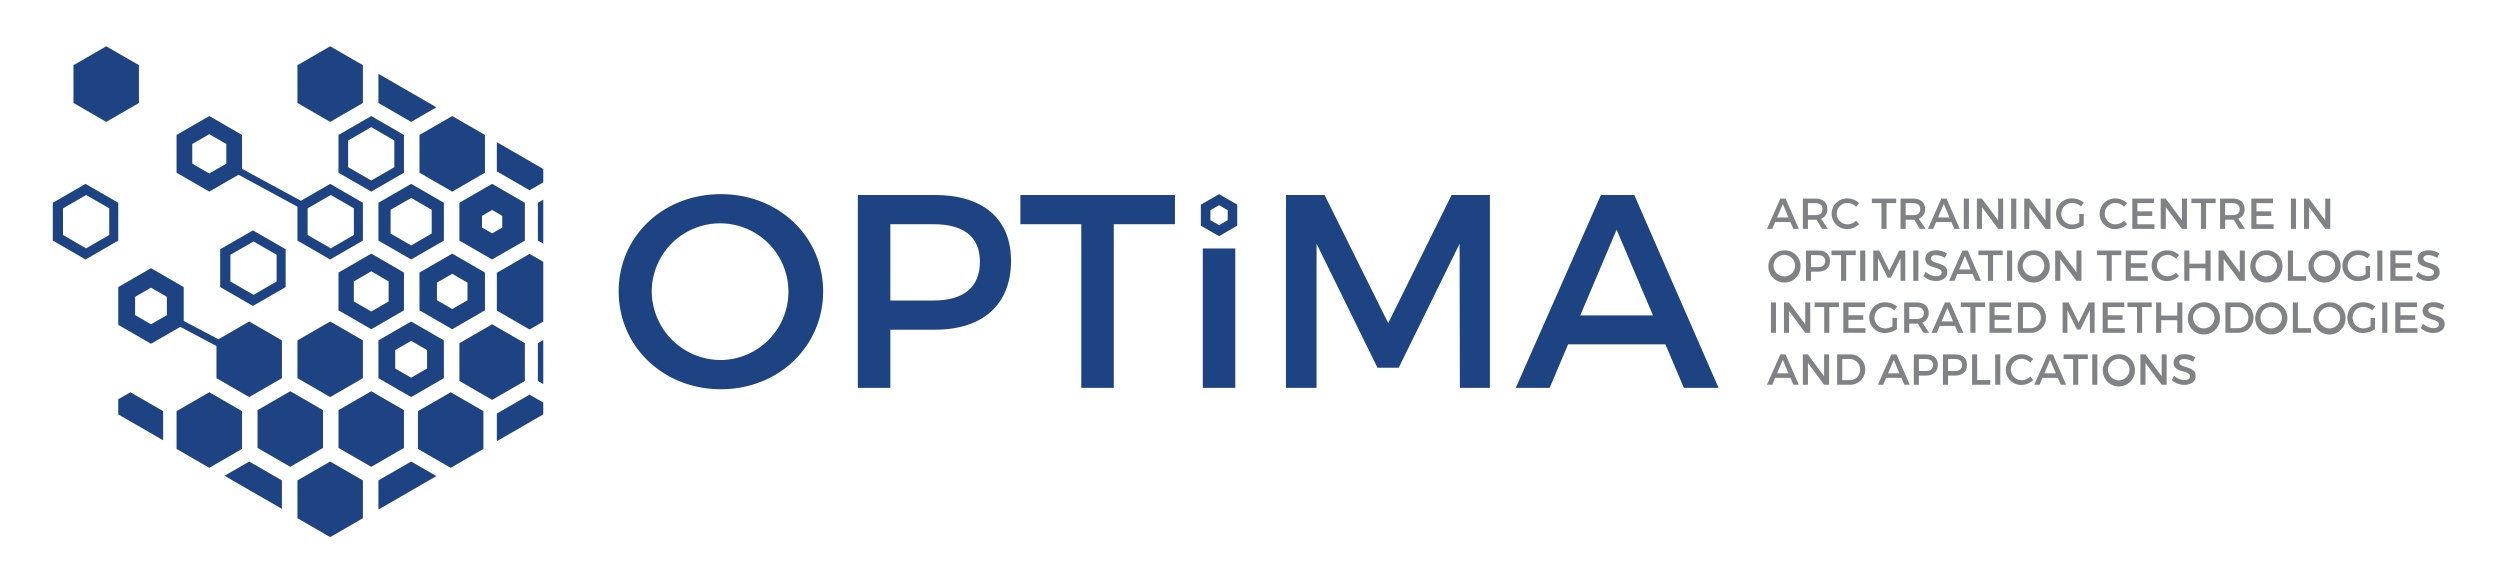 <svg id="Layer_1" data-name="Layer 1" xmlns="http://www.w3.org/2000/svg" viewBox="0 0 602.043 138.894">
  <defs>
    <style>
      .cls-1 {
        fill: none;
      }

      .cls-2 {
        fill: #1e4382;
      }

      .cls-3 {
        fill: #808285;
      }
    </style>
  </defs>
  <rect class="cls-1" width="602.043" height="138.894"/>
  <g>
    <g>
      <polygon class="cls-2" points="87.393 24.798 87.393 15.697 79.51 11.146 71.628 15.697 71.628 24.798 79.51 29.349 87.393 24.798"/>
      <polygon class="cls-2" points="33.459 24.798 33.459 15.697 25.577 11.146 17.695 15.697 17.695 24.798 25.577 29.349 33.459 24.798"/>
      <polygon class="cls-2" points="105.093 25.839 91.127 17.773 91.127 24.796 99.011 29.351 105.093 25.839"/>
      <path class="cls-2" d="M81.512,41.597l7.894,4.544,7.874-4.544V32.498L89.406,27.944l-7.894,4.554Zm2.328-7.762,5.566-3.219,5.556,3.219v6.426L89.406,43.469l-5.566-3.208Z"/>
      <path class="cls-2" d="M97.28,74.731V65.633l-7.874-4.554-7.894,4.554v9.098l7.894,4.554Zm-12.064-6.963,4.19-2.429,4.18,2.429v4.828l-4.18,2.419-4.19-2.419Z"/>
      <path class="cls-2" d="M57.444,42.084l14.181,7.692v8.166l7.884,4.544,7.884-4.544V48.833l-7.884-4.554L72.465,48.347l-.001.001L58.286,40.658V32.498l-7.803-4.514-.081-.041-7.884,4.554v9.098l7.884,4.544Zm22.207,4.877,5.566,3.208v6.426l-5.566,3.208-5.566-3.208V50.182l.003-.005v-.008l.001-.002ZM46.303,34.674l4.099-2.358,4.099,2.358v4.736l-4.099,2.368-4.099-2.368Z"/>
      <polygon class="cls-2" points="101.019 41.595 108.901 46.146 116.783 41.595 116.783 32.494 108.901 27.943 101.019 32.494 101.019 41.595"/>
      <path class="cls-2" d="M53.023,60.026v9.109l7.884,4.544,7.884-4.544V60.026L60.907,55.482,53.863,59.54Zm2.459,1.336,5.566-3.208,5.566,3.208v6.426l-5.566,3.208L55.482,67.789Z"/>
      <path class="cls-2" d="M28.481,48.833l-.01-.01-7.884-4.544L13.553,48.347l-.84.486v9.098l7.874,4.554,7.884-4.544.01-.01Zm-2.176,7.753-5.576,3.218-5.556-3.218V50.169l5.556-3.208,5.576,3.208Z"/>
      <polygon class="cls-2" points="71.628 81.97 71.628 91.072 79.51 95.623 87.393 91.072 87.393 81.97 79.51 77.42 71.628 81.97"/>
      <polygon class="cls-2" points="71.628 115.691 71.628 124.793 79.51 129.344 87.393 124.793 87.393 115.691 79.51 111.14 71.628 115.691"/>
      <polygon class="cls-2" points="97.281 98.767 89.399 94.216 81.517 98.767 81.517 107.869 89.399 112.419 97.281 107.869 97.281 98.767"/>
      <polygon class="cls-2" points="100.65 99.009 100.65 108.111 108.532 112.662 116.415 108.111 116.415 99.009 108.532 94.458 100.65 99.009"/>
      <polygon class="cls-2" points="119.647 99.588 119.647 106.247 130.83 99.79 130.83 96.946 127.521 95.043 119.647 99.588"/>
      <polygon class="cls-2" points="91.127 115.689 91.127 122.713 105.093 114.647 99.011 111.145 91.127 115.689"/>
      <polygon class="cls-2" points="54.065 114.576 67.89 122.551 67.89 115.689 60.006 111.145 54.065 114.576"/>
      <polygon class="cls-2" points="119.647 65.694 119.647 74.792 127.521 79.346 130.83 77.433 130.83 63.052 127.521 61.14 119.647 65.694"/>
      <polygon class="cls-2" points="129.524 91.744 130.83 92.503 130.83 81.887 129.524 82.646 129.524 91.744"/>
      <polygon class="cls-2" points="129.524 57.931 130.83 58.69 130.83 48.084 129.524 48.833 129.524 57.931"/>
      <polygon class="cls-2" points="119.647 34.239 119.647 41.273 127.521 45.817 130.83 43.914 130.83 40.696 119.647 34.239"/>
      <polygon class="cls-2" points="126.394 82.645 118.512 78.094 110.63 82.645 110.63 91.747 118.512 96.298 126.394 91.747 126.394 82.645"/>
      <polygon class="cls-2" points="77.781 98.767 69.899 94.216 62.016 98.767 62.016 107.869 69.899 112.419 77.781 107.869 77.781 98.767"/>
      <path class="cls-2" d="M106.895,57.941V48.833l-7.884-4.554-7.884,4.554v9.109l7.884,4.544ZM94.062,50.523l4.949-2.854,4.949,2.854v5.718l-4.949,2.864-4.949-2.864Z"/>
      <path class="cls-2" d="M126.397,57.941V48.833L118.503,44.278l-7.874,4.554v9.109l7.874,4.544Zm-10.323-5.961,2.429-1.417,2.449,1.417v2.814L118.503,56.19l-2.429-1.397Z"/>
      <path class="cls-2" d="M116.783,74.731V65.633l-7.884-4.554-7.884,4.554v9.098l7.884,4.554Zm-11.558-6.67,3.674-2.125,3.674,2.125v4.24l-3.674,2.125-3.674-2.125Z"/>
      <polygon class="cls-2" points="58.281 99.009 50.398 94.458 42.516 99.009 42.516 108.111 50.398 112.662 58.281 108.111 58.281 99.009"/>
      <polygon class="cls-2" points="28.471 96.153 28.471 99.786 39.29 106.03 39.29 99.007 31.406 94.463 28.471 96.153"/>
      <path class="cls-2" d="M28.481,78.233l5.101,2.945,2.49,1.437.293.172,6.71-3.866.334-.202.001-0,8.719,4.613V91.072l7.882,4.551L67.893,91.072v-9.102L60.011,77.42l-7.415,4.281-8.358-4.422V69.135L36.365,64.58l-.293.162-2.49,1.447-5.101,2.945Zm4.058-6.75,1.042-.607,2.49-1.427.293-.172L40.18,71.483V75.885l-3.815,2.206-.293-.162L33.581,76.482l-1.042-.597Z"/>
      <path class="cls-2" d="M106.895,91.066V81.967l-7.884-4.544-7.884,4.544v9.098l7.884,4.554ZM95.175,84.305,99.011,82.089l3.836,2.216v4.433l-3.836,2.216-3.836-2.216Z"/>
    </g>
    <g>
      <path class="cls-3" d="M431.173,53.47h-3.68l-.698,1.647h-1.282l3.221-7.297h1.261l3.19,7.297h-1.313Zm-.469-1.095-1.376-3.242-1.376,3.242Z"/>
      <path class="cls-3" d="M438.784,55.116l-1.334-2.21a3.315,3.315,0,0,1-.334.011h-1.73v2.199h-1.23V47.819h2.96c1.866,0,2.94.907,2.94,2.492a2.343,2.343,0,0,1-1.512,2.366l1.637,2.439Zm-1.668-3.304c1.126,0,1.772-.479,1.772-1.47,0-.96-.646-1.418-1.772-1.418h-1.73V51.812Z"/>
      <path class="cls-3" d="M444.946,48.883a2.57,2.57,0,1,0,0,5.139,3.017,3.017,0,0,0,2.033-.866l.73.813a4.144,4.144,0,0,1-2.825,1.199,3.692,3.692,0,1,1,.042-7.38,4.027,4.027,0,0,1,2.773,1.126l-.72.896A2.85,2.85,0,0,0,444.946,48.883Z"/>
      <path class="cls-3" d="M456.632,47.819v1.105h-2.314v6.192h-1.23V48.924h-2.304v-1.105Z"/>
      <path class="cls-3" d="M462.314,55.116l-1.334-2.21a3.315,3.315,0,0,1-.334.011H458.916v2.199h-1.23V47.819H460.646c1.866,0,2.94.907,2.94,2.492a2.343,2.343,0,0,1-1.512,2.366l1.637,2.439Zm-1.668-3.304c1.126,0,1.772-.479,1.772-1.47,0-.96-.646-1.418-1.772-1.418H458.916V51.812Z"/>
      <path class="cls-3" d="M469.935,53.47h-3.68l-.698,1.647h-1.282l3.221-7.297h1.261l3.19,7.297h-1.313Zm-.469-1.095-1.376-3.242-1.376,3.242Z"/>
      <path class="cls-3" d="M474.148,47.819v7.297h-1.23V47.819Z"/>
      <path class="cls-3" d="M477.275,47.819l3.909,5.244V47.819h1.209v7.297h-1.209L477.296,49.884v5.232h-1.23V47.819Z"/>
      <path class="cls-3" d="M485.553,47.819v7.297h-1.23V47.819Z"/>
      <path class="cls-3" d="M488.68,47.819l3.909,5.244V47.819h1.209v7.297h-1.209L488.701,49.884v5.232h-1.23V47.819Z"/>
      <path class="cls-3" d="M500.722,51.531H501.795v2.689a4.943,4.943,0,0,1-2.835.949,3.694,3.694,0,1,1,.073-7.38,4.385,4.385,0,0,1,2.804,1.021l-.699.907a3.173,3.173,0,0,0-2.106-.834,2.591,2.591,0,1,0,.01,5.181,3.405,3.405,0,0,0,1.679-.5Z"/>
      <path class="cls-3" d="M509.479,48.883a2.57,2.57,0,1,0,0,5.139,3.017,3.017,0,0,0,2.033-.866l.73.813a4.144,4.144,0,0,1-2.825,1.199,3.692,3.692,0,1,1,.042-7.38,4.027,4.027,0,0,1,2.773,1.126l-.72.896A2.85,2.85,0,0,0,509.479,48.883Z"/>
      <path class="cls-3" d="M518.705,47.819v1.105h-3.982V50.895h3.565V52h-3.565v2.011h4.107v1.105h-5.337V47.819Z"/>
      <path class="cls-3" d="M521.541,47.819l3.909,5.244V47.819H526.66v7.297h-1.209L521.563,49.884v5.232h-1.23V47.819Z"/>
      <path class="cls-3" d="M533.572,47.819v1.105h-2.314v6.192h-1.23V48.924h-2.304v-1.105Z"/>
      <path class="cls-3" d="M539.254,55.116l-1.334-2.21a3.315,3.315,0,0,1-.334.011H535.856v2.199h-1.23V47.819h2.96c1.866,0,2.94.907,2.94,2.492a2.343,2.343,0,0,1-1.512,2.366l1.637,2.439Zm-1.668-3.304c1.126,0,1.772-.479,1.772-1.47,0-.96-.646-1.418-1.772-1.418H535.856V51.812Z"/>
      <path class="cls-3" d="M547.376,47.819v1.105h-3.982V50.895h3.565V52h-3.565v2.011h4.107v1.105h-5.337V47.819Z"/>
      <path class="cls-3" d="M552.922,47.819v7.297h-1.23V47.819Z"/>
      <path class="cls-3" d="M556.05,47.819l3.909,5.244V47.819h1.209v7.297h-1.209L556.071,49.884v5.232h-1.23V47.819Z"/>
      <path class="cls-3" d="M433.592,63.979a3.872,3.872,0,1,1-3.867-3.68A3.734,3.734,0,0,1,433.592,63.979Zm-6.484,0a2.617,2.617,0,0,0,2.627,2.596,2.586,2.586,0,1,0-2.627-2.596Z"/>
      <path class="cls-3" d="M440.702,62.822c0,1.647-1.053,2.605-2.887,2.605h-1.678v2.2h-1.23V60.331H437.815C439.649,60.331,440.702,61.238,440.702,62.822Zm-1.178.031c0-.959-.636-1.417-1.762-1.417h-1.626v2.887h1.626C438.888,64.323,439.524,63.843,439.524,62.853Z"/>
      <path class="cls-3" d="M446.905,60.331v1.105H444.591v6.192h-1.23V61.436H441.058v-1.105Z"/>
      <path class="cls-3" d="M449.189,60.331v7.297h-1.23V60.331Z"/>
      <path class="cls-3" d="M452.567,60.331l2.408,4.847,2.398-4.847h1.449v7.297H457.685l-.01-5.452-2.304,4.691h-.803l-2.304-4.691v5.452H451.108V60.331Z"/>
      <path class="cls-3" d="M461.981,60.331v7.297h-1.23V60.331Z"/>
      <path class="cls-3" d="M466.203,61.436c-.719,0-1.188.271-1.188.761,0,1.595,3.94.74,3.93,3.366,0,1.304-1.146,2.106-2.752,2.106a4.49,4.49,0,0,1-2.981-1.157l.532-1.063a3.843,3.843,0,0,0,2.47,1.063c.855,0,1.366-.323,1.366-.886,0-1.627-3.941-.72-3.941-3.315,0-1.251,1.074-2.033,2.658-2.033a4.748,4.748,0,0,1,2.554.751l-.51,1.083A4.364,4.364,0,0,0,466.203,61.436Z"/>
      <path class="cls-3" d="M475.033,65.98h-3.68l-.698,1.648h-1.282l3.221-7.297h1.261l3.19,7.297h-1.313Zm-.469-1.094L473.188,61.644l-1.376,3.242Z"/>
      <path class="cls-3" d="M482.279,60.331v1.105h-2.314v6.192h-1.23V61.436h-2.304v-1.105Z"/>
      <path class="cls-3" d="M484.563,60.331v7.297h-1.23V60.331Z"/>
      <path class="cls-3" d="M493.611,63.979a3.872,3.872,0,1,1-3.867-3.68A3.734,3.734,0,0,1,493.611,63.979Zm-6.484,0a2.617,2.617,0,0,0,2.627,2.596,2.586,2.586,0,1,0-2.627-2.596Z"/>
      <path class="cls-3" d="M496.135,60.331l3.909,5.243V60.331h1.209v7.297h-1.209L496.156,62.394v5.233h-1.23V60.331Z"/>
      <path class="cls-3" d="M510.855,60.331v1.105h-2.314v6.192h-1.23V61.436h-2.304v-1.105Z"/>
      <path class="cls-3" d="M517.121,60.331v1.105h-3.982v1.97H516.704v1.105h-3.565V66.523h4.107v1.105h-5.337V60.331Z"/>
      <path class="cls-3" d="M522,61.394a2.569,2.569,0,1,0,0,5.138,3.016,3.016,0,0,0,2.033-.865l.73.813a4.143,4.143,0,0,1-2.825,1.198,3.692,3.692,0,1,1,.042-7.38,4.031,4.031,0,0,1,2.773,1.126l-.72.896A2.849,2.849,0,0,0,522,61.394Z"/>
      <path class="cls-3" d="M527.245,60.331v3.169h3.867V60.331H532.342v7.297h-1.23V64.604h-3.867v3.023h-1.23V60.331Z"/>
      <path class="cls-3" d="M535.47,60.331l3.909,5.243V60.331h1.209v7.297h-1.209l-3.888-5.233v5.233h-1.23V60.331Z"/>
      <path class="cls-3" d="M549.648,63.979a3.872,3.872,0,1,1-3.867-3.68A3.734,3.734,0,0,1,549.648,63.979Zm-6.484,0a2.617,2.617,0,0,0,2.627,2.596,2.586,2.586,0,1,0-2.627-2.596Z"/>
      <path class="cls-3" d="M552.193,60.331v6.181h3.158v1.116h-4.388V60.331Z"/>
      <path class="cls-3" d="M563.66,63.979a3.872,3.872,0,1,1-3.867-3.68A3.734,3.734,0,0,1,563.66,63.979Zm-6.484,0a2.617,2.617,0,0,0,2.627,2.596,2.586,2.586,0,1,0-2.627-2.596Z"/>
      <path class="cls-3" d="M569.676,64.042h1.073v2.689a4.949,4.949,0,0,1-2.835.948,3.694,3.694,0,1,1,.073-7.38,4.381,4.381,0,0,1,2.804,1.022l-.699.906a3.172,3.172,0,0,0-2.106-.833,2.591,2.591,0,1,0,.01,5.181,3.396,3.396,0,0,0,1.679-.501Z"/>
      <path class="cls-3" d="M573.722,60.331v7.297h-1.23V60.331Z"/>
      <path class="cls-3" d="M580.852,60.331v1.105H576.87v1.97h3.565v1.105H576.87V66.523h4.107v1.105H575.64V60.331Z"/>
      <path class="cls-3" d="M584.782,61.436c-.719,0-1.188.271-1.188.761,0,1.595,3.94.74,3.93,3.366,0,1.304-1.146,2.106-2.752,2.106a4.49,4.49,0,0,1-2.981-1.157l.532-1.063a3.843,3.843,0,0,0,2.47,1.063c.855,0,1.366-.323,1.366-.886,0-1.627-3.941-.72-3.941-3.315,0-1.251,1.074-2.033,2.658-2.033a4.747,4.747,0,0,1,2.554.751l-.51,1.083A4.364,4.364,0,0,0,584.782,61.436Z"/>
      <path class="cls-3" d="M427.692,72.841v7.297h-1.23V72.841Z"/>
      <path class="cls-3" d="M430.819,72.841l3.909,5.243V72.841h1.209v7.297h-1.209l-3.888-5.233v5.233h-1.23V72.841Z"/>
      <path class="cls-3" d="M442.85,72.841v1.105h-2.314v6.192h-1.23V73.946h-2.304V72.841Z"/>
      <path class="cls-3" d="M449.115,72.841v1.105H445.134v1.97h3.565v1.105H445.134V79.033h4.107v1.105h-5.337V72.841Z"/>
      <path class="cls-3" d="M455.736,76.552h1.073v2.689a4.949,4.949,0,0,1-2.835.948,3.694,3.694,0,1,1,.073-7.38,4.381,4.381,0,0,1,2.804,1.022l-.699.906a3.172,3.172,0,0,0-2.106-.833,2.591,2.591,0,1,0,.01,5.181,3.396,3.396,0,0,0,1.679-.501Z"/>
      <path class="cls-3" d="M463.179,80.138,461.845,77.928c-.104.01-.219.01-.334.01h-1.73v2.2h-1.23V72.841h2.96c1.866,0,2.94.907,2.94,2.492a2.344,2.344,0,0,1-1.512,2.366l1.637,2.439Zm-1.668-3.305c1.126,0,1.772-.479,1.772-1.47,0-.959-.646-1.417-1.772-1.417h-1.73v2.887Z"/>
      <path class="cls-3" d="M470.801,78.49h-3.68l-.698,1.648H465.14l3.221-7.297h1.261l3.19,7.297H471.499Zm-.469-1.094-1.376-3.242-1.376,3.242Z"/>
      <path class="cls-3" d="M478.046,72.841v1.105h-2.314v6.192h-1.23V73.946h-2.304V72.841Z"/>
      <path class="cls-3" d="M484.312,72.841v1.105h-3.982v1.97h3.565v1.105h-3.565V79.033h4.107v1.105h-5.337V72.841Z"/>
      <path class="cls-3" d="M492.704,76.489a3.608,3.608,0,0,1-3.805,3.649h-2.96V72.841h2.992A3.588,3.588,0,0,1,492.704,76.489Zm-1.24.011a2.488,2.488,0,0,0-2.554-2.554H487.169v5.087h1.793A2.446,2.446,0,0,0,491.463,76.5Z"/>
      <path class="cls-3" d="M498.168,72.841l2.408,4.847,2.398-4.847h1.449v7.297h-1.136l-.01-5.452-2.304,4.691h-.803l-2.304-4.691v5.452H496.709V72.841Z"/>
      <path class="cls-3" d="M511.564,72.841v1.105h-3.982v1.97h3.565v1.105h-3.565V79.033h4.107v1.105h-5.337V72.841Z"/>
      <path class="cls-3" d="M518.174,72.841v1.105H515.86v6.192h-1.23V73.946h-2.304V72.841Z"/>
      <path class="cls-3" d="M520.458,72.841v3.169h3.867V72.841h1.23v7.297h-1.23V77.115h-3.867v3.023h-1.23V72.841Z"/>
      <path class="cls-3" d="M534.604,76.489a3.872,3.872,0,1,1-3.867-3.68A3.734,3.734,0,0,1,534.604,76.489Zm-6.484,0a2.617,2.617,0,0,0,2.627,2.596,2.586,2.586,0,1,0-2.627-2.596Z"/>
      <path class="cls-3" d="M542.683,76.489a3.608,3.608,0,0,1-3.805,3.649h-2.96V72.841h2.992A3.588,3.588,0,0,1,542.683,76.489Zm-1.24.011A2.488,2.488,0,0,0,538.889,73.946h-1.74v5.087h1.793A2.446,2.446,0,0,0,541.443,76.5Z"/>
      <path class="cls-3" d="M550.837,76.489a3.872,3.872,0,1,1-3.867-3.68A3.734,3.734,0,0,1,550.837,76.489Zm-6.484,0a2.617,2.617,0,0,0,2.627,2.596,2.586,2.586,0,1,0-2.627-2.596Z"/>
      <path class="cls-3" d="M553.382,72.841V79.022h3.158v1.116H552.152V72.841Z"/>
      <path class="cls-3" d="M564.849,76.489a3.872,3.872,0,1,1-3.867-3.68A3.734,3.734,0,0,1,564.849,76.489Zm-6.484,0a2.617,2.617,0,0,0,2.627,2.596,2.586,2.586,0,1,0-2.627-2.596Z"/>
      <path class="cls-3" d="M570.865,76.552h1.073v2.689a4.949,4.949,0,0,1-2.835.948,3.694,3.694,0,1,1,.073-7.38,4.381,4.381,0,0,1,2.804,1.022l-.699.906a3.172,3.172,0,0,0-2.106-.833,2.591,2.591,0,1,0,.01,5.181,3.396,3.396,0,0,0,1.679-.501Z"/>
      <path class="cls-3" d="M574.91,72.841v7.297h-1.23V72.841Z"/>
      <path class="cls-3" d="M582.04,72.841v1.105h-3.982v1.97h3.565v1.105h-3.565V79.033h4.107v1.105h-5.337V72.841Z"/>
      <path class="cls-3" d="M585.971,73.946c-.719,0-1.188.271-1.188.761,0,1.595,3.94.74,3.93,3.366,0,1.304-1.146,2.106-2.752,2.106a4.49,4.49,0,0,1-2.981-1.157l.532-1.063a3.843,3.843,0,0,0,2.47,1.063c.855,0,1.366-.323,1.366-.886,0-1.627-3.941-.72-3.941-3.315,0-1.251,1.074-2.033,2.658-2.033a4.748,4.748,0,0,1,2.554.751l-.51,1.083A4.364,4.364,0,0,0,585.971,73.946Z"/>
      <path class="cls-3" d="M431.173,91.002h-3.68l-.698,1.647h-1.282l3.221-7.297h1.261l3.19,7.297h-1.313Zm-.469-1.095-1.376-3.242-1.376,3.242Z"/>
      <path class="cls-3" d="M435.365,85.351l3.909,5.244V85.351h1.209V92.648h-1.209L435.386,87.416V92.648h-1.23V85.351Z"/>
      <path class="cls-3" d="M449.177,89a3.608,3.608,0,0,1-3.805,3.648h-2.96V85.351h2.992A3.588,3.588,0,0,1,449.177,89Zm-1.24.01a2.488,2.488,0,0,0-2.554-2.554h-1.74v5.087h1.793A2.446,2.446,0,0,0,447.937,89.01Z"/>
      <path class="cls-3" d="M457.894,91.002h-3.68l-.698,1.647h-1.282l3.221-7.297h1.261l3.19,7.297h-1.313Zm-.469-1.095-1.376-3.242L454.673,89.907Z"/>
      <path class="cls-3" d="M466.672,87.843c0,1.648-1.053,2.606-2.887,2.606h-1.678v2.199h-1.23V85.351h2.908C465.619,85.351,466.672,86.259,466.672,87.843Zm-1.178.032c0-.96-.636-1.418-1.762-1.418h-1.626v2.888h1.626C464.858,89.344,465.494,88.865,465.494,87.875Z"/>
      <path class="cls-3" d="M473.688,87.843c0,1.648-1.053,2.606-2.887,2.606h-1.678v2.199h-1.23V85.351h2.908C472.635,85.351,473.688,86.259,473.688,87.843Zm-1.178.032c0-.96-.636-1.418-1.762-1.418h-1.626v2.888h1.626C471.874,89.344,472.51,88.865,472.51,87.875Z"/>
      <path class="cls-3" d="M476.139,85.351v6.182h3.158V92.648h-4.388V85.351Z"/>
      <path class="cls-3" d="M481.706,85.351V92.648h-1.23V85.351Z"/>
      <path class="cls-3" d="M486.877,86.415a2.57,2.57,0,1,0,0,5.139,3.017,3.017,0,0,0,2.033-.866l.73.813a4.144,4.144,0,0,1-2.825,1.199,3.692,3.692,0,1,1,.042-7.38,4.027,4.027,0,0,1,2.773,1.126l-.72.896A2.85,2.85,0,0,0,486.877,86.415Z"/>
      <path class="cls-3" d="M495.551,91.002h-3.68l-.698,1.647h-1.282l3.221-7.297h1.261l3.19,7.297H496.249Zm-.469-1.095-1.376-3.242-1.376,3.242Z"/>
      <path class="cls-3" d="M502.796,85.351v1.105h-2.314V92.648h-1.23V86.456h-2.304v-1.105Z"/>
      <path class="cls-3" d="M505.08,85.351V92.648h-1.23V85.351Z"/>
      <path class="cls-3" d="M514.128,89a3.872,3.872,0,1,1-3.867-3.68A3.734,3.734,0,0,1,514.128,89Zm-6.484,0a2.616,2.616,0,0,0,2.627,2.595,2.585,2.585,0,1,0-2.627-2.595Z"/>
      <path class="cls-3" d="M516.652,85.351l3.909,5.244V85.351h1.209V92.648h-1.209L516.673,87.416V92.648h-1.23V85.351Z"/>
      <path class="cls-3" d="M526.004,86.456c-.719,0-1.188.272-1.188.761,0,1.595,3.94.74,3.93,3.367,0,1.303-1.146,2.105-2.752,2.105a4.489,4.489,0,0,1-2.981-1.156l.532-1.063a3.848,3.848,0,0,0,2.47,1.063c.855,0,1.366-.323,1.366-.887,0-1.626-3.941-.719-3.941-3.315,0-1.25,1.074-2.032,2.658-2.032a4.756,4.756,0,0,1,2.554.75l-.51,1.084A4.367,4.367,0,0,0,526.004,86.456Z"/>
    </g>
    <g>
      <path class="cls-2" d="M401.056,82.919H377.632l-4.446,10.484h-8.162l20.505-46.45h8.029l20.305,46.45h-8.361ZM398.07,75.952l-8.759-20.637-8.759,20.637Z"/>
      <path class="cls-2" d="M198.223,70.179c0,13.271-10.75,23.556-24.618,23.556s-24.618-10.285-24.618-23.556c0-13.339,10.75-23.425,24.618-23.425S198.223,56.907,198.223,70.179Zm-41.274,0a16.653,16.653,0,0,0,16.722,16.523,16.459,16.459,0,1,0-16.722-16.523Z"/>
      <path class="cls-2" d="M243.474,62.813c0,10.484-6.702,16.589-18.381,16.589H214.41V93.404h-7.83V46.953h18.514C236.772,46.953,243.474,52.727,243.474,62.813Zm-7.499.199c0-6.105-4.048-9.024-11.214-9.024H214.41V72.368h10.352C231.928,72.368,235.976,69.316,235.976,63.012Z"/>
      <path class="cls-2" d="M282.952,46.953v7.034H268.221V93.404h-7.83V53.987h-14.665v-7.034Z"/>
      <path class="cls-2" d="M297.481,59.83V93.404h-7.83V59.83Z"/>
      <path class="cls-2" d="M318.978,46.953l15.329,30.857,15.262-30.857H358.793V93.404h-7.233l-.066-34.705L336.829,88.559H331.719L317.054,58.698V93.404h-7.366V46.953Z"/>
      <path class="cls-2" d="M293.566,46.754l-4.384,2.531V54.347l4.384,2.531,4.384-2.531V49.285Zm2.08,6.263L293.566,54.219l-2.081-1.201V50.615l2.081-1.201,2.08,1.201Z"/>
    </g>
  </g>
</svg>
